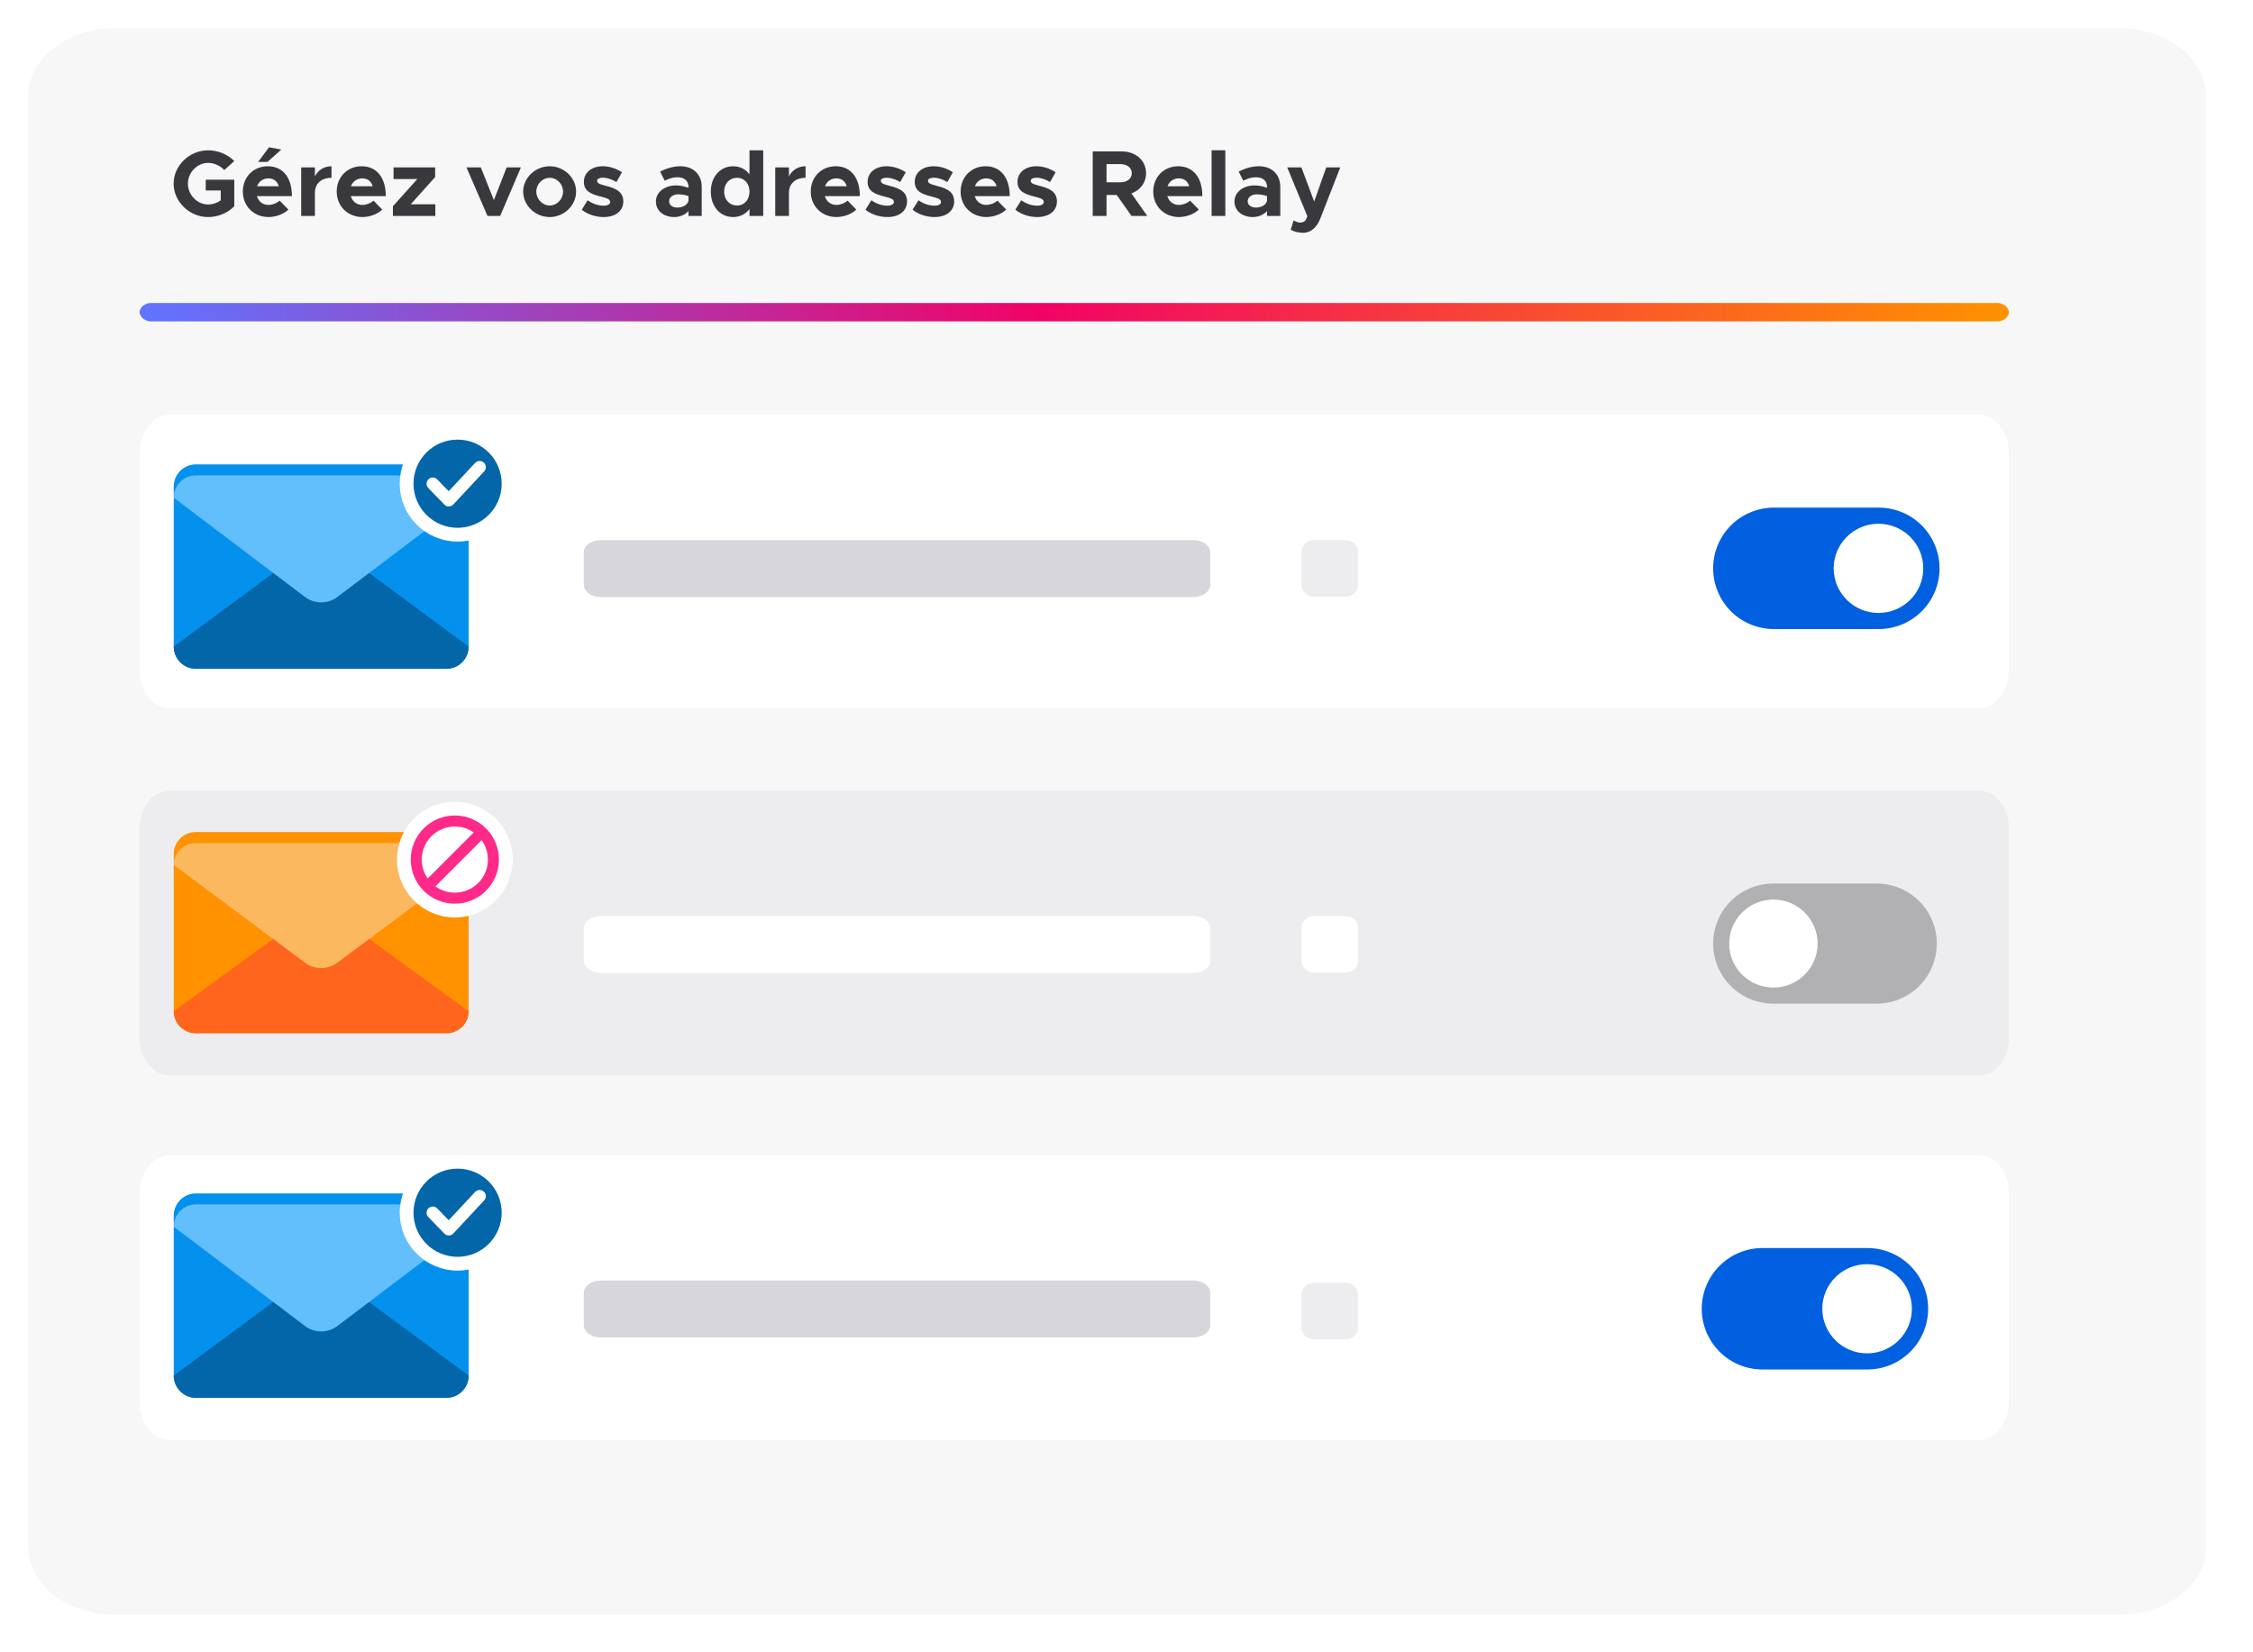 <svg width="240" height="176" viewBox="0 0 240 176" fill="none" xmlns="http://www.w3.org/2000/svg"><g clip-path="url(#a)"><g filter="url(#b)"><path d="M222.72 0H9.28C4.155 0 0 3.243 0 7.243v154.514c0 4 4.155 7.243 9.28 7.243h213.44c5.125 0 9.28-3.243 9.28-7.243V7.243c0-4-4.155-7.243-9.28-7.243Z" fill="#F7F7F8"/></g><path d="M210.826 123.051H18.042c-1.753 0-3.174 1.811-3.174 4.044v22.245c0 2.234 1.42 4.044 3.174 4.044h192.784c1.753 0 3.174-1.81 3.174-4.044v-22.245c0-2.233-1.421-4.044-3.174-4.044Z" fill="#fff"/><path d="M127.12 136.398H63.991c-.995 0-1.803.588-1.803 1.314v3.438c0 .726.808 1.314 1.803 1.314h63.129c.995 0 1.802-.588 1.802-1.314v-3.438c0-.726-.807-1.314-1.802-1.314Z" fill="#D7D7DB"/><path d="M143.366 136.636h-3.43c-.722 0-1.306.584-1.306 1.304v3.411c0 .721.584 1.305 1.306 1.305h3.43c.721 0 1.306-.584 1.306-1.305v-3.411c0-.72-.585-1.304-1.306-1.304Z" fill="#EDEDF0"/><path d="M198.919 133.971h-11.164a5.44 5.44 0 0 0-5.445 5.436 5.44 5.44 0 0 0 5.445 5.436h11.164a5.44 5.44 0 0 0 5.445-5.436 5.44 5.44 0 0 0-5.445-5.436Z" fill="#0060DF" stroke="#0060DF" stroke-width="2.061"/><path d="M198.891 144.157c2.635 0 4.771-2.127 4.771-4.75s-2.136-4.75-4.771-4.75-4.771 2.127-4.771 4.75 2.136 4.75 4.771 4.75Z" fill="#fff"/><g clip-path="url(#c)"><path d="M47.563 148.893H20.865a2.366 2.366 0 0 1-2.356-2.375v-17.023a2.366 2.366 0 0 1 2.356-2.375h26.698a2.366 2.366 0 0 1 2.356 2.375v17.023a2.366 2.366 0 0 1-2.356 2.375Z" fill="#0491ED"/><path d="M18.51 146.516a2.366 2.366 0 0 0 2.355 2.376h26.698a2.366 2.366 0 0 0 2.356-2.376l-15.705-11.6-15.705 11.6Z" fill="#0366A9"/><g filter="url(#d)"><path d="M49.919 129.495a2.366 2.366 0 0 0-2.356-2.375H20.865a2.366 2.366 0 0 0-2.356 2.375l13.977 10.571a2.863 2.863 0 0 0 3.456 0l13.977-10.571Z" fill="#62BFFC"/></g></g><g filter="url(#e)"><circle cx="48.744" cy="128.002" r="5.431" fill="#0366A9" stroke="#fff" stroke-width="1.468"/><path d="m46.102 128.002 1.705 1.761 3.286-3.522" stroke="#FFFFFD" stroke-width="1.321" stroke-linecap="round" stroke-linejoin="round"/></g><path d="M210.826 84.224H18.042c-1.753 0-3.174 1.81-3.174 4.044v22.245c0 2.234 1.42 4.044 3.174 4.044h192.784c1.753 0 3.174-1.81 3.174-4.044V88.268c0-2.234-1.421-4.044-3.174-4.044Z" fill="#EDEDF0"/><path d="M143.366 97.583h-3.43c-.722 0-1.306.584-1.306 1.304v3.412c0 .72.584 1.304 1.306 1.304h3.43c.721 0 1.306-.584 1.306-1.304v-3.412c0-.72-.585-1.304-1.306-1.304ZM127.12 97.57H63.991c-.995 0-1.803.59-1.803 1.315v3.438c0 .726.808 1.314 1.803 1.314h63.129c.995 0 1.802-.588 1.802-1.314v-3.438c0-.726-.807-1.315-1.802-1.315Z" fill="#fff"/><path d="M199.915 95.144h-11.019a5.37 5.37 0 0 0-5.373 5.365 5.37 5.37 0 0 0 5.373 5.364h11.019a5.37 5.37 0 0 0 5.373-5.364 5.37 5.37 0 0 0-5.373-5.365Z" fill="#B1B1B3" stroke="#B1B1B3" stroke-width="2.061"/><path d="M188.91 105.196c2.601 0 4.709-2.099 4.709-4.687 0-2.59-2.108-4.688-4.709-4.688-2.6 0-4.708 2.099-4.708 4.688 0 2.588 2.108 4.687 4.708 4.687Z" fill="#fff"/><g clip-path="url(#f)"><path d="M47.563 110.055H20.865a2.348 2.348 0 0 1-2.356-2.338V90.963a2.347 2.347 0 0 1 2.356-2.337h26.698a2.347 2.347 0 0 1 2.356 2.337v16.754a2.348 2.348 0 0 1-2.356 2.338Z" fill="#FF9201"/><path d="M18.51 107.716a2.346 2.346 0 0 0 2.355 2.337h26.698a2.346 2.346 0 0 0 2.356-2.337L34.214 96.299l-15.705 11.417Z" fill="#FF651D"/><g filter="url(#g)"><path d="M49.919 90.963a2.347 2.347 0 0 0-2.356-2.337H20.865a2.347 2.347 0 0 0-2.356 2.337l13.977 10.404a2.9 2.9 0 0 0 3.456 0L49.92 90.963Z" fill="#FBB85F"/></g></g><g filter="url(#h)" stroke-width="1.174"><circle cx="48.451" cy="90.388" r="5.577" fill="#fff" stroke="#fff"/><circle cx="48.452" cy="90.388" r="4.11" stroke="#FF2989"/><path stroke="#FF2989" d="m45.688 93.104 5.917-5.917"/></g><path d="M210.826 44.183H18.042c-1.753 0-3.174 1.866-3.174 4.168v22.92c0 2.302 1.42 4.168 3.174 4.168h192.784c1.753 0 3.174-1.866 3.174-4.167V48.35c0-2.302-1.421-4.168-3.174-4.168Z" fill="#fff"/><path d="M143.366 57.53h-3.43c-.722 0-1.306.584-1.306 1.304v3.412c0 .72.584 1.304 1.306 1.304h3.43c.721 0 1.306-.584 1.306-1.304v-3.412c0-.72-.585-1.304-1.306-1.304Z" fill="#EDEDF0"/><path d="M127.12 57.53H63.991c-.995 0-1.803.589-1.803 1.315v3.437c0 .726.808 1.315 1.803 1.315h63.129c.995 0 1.802-.589 1.802-1.315v-3.437c0-.726-.807-1.315-1.802-1.315Z" fill="#D7D7DB"/><path d="M200.132 55.103h-11.164a5.44 5.44 0 0 0-5.445 5.436 5.44 5.44 0 0 0 5.445 5.436h11.164a5.44 5.44 0 0 0 5.445-5.436 5.44 5.44 0 0 0-5.445-5.436Z" fill="#0060DF" stroke="#0060DF" stroke-width="2.061"/><path d="M200.104 65.289c2.635 0 4.771-2.127 4.771-4.75s-2.136-4.75-4.771-4.75-4.771 2.127-4.771 4.75 2.136 4.75 4.771 4.75Z" fill="#fff"/><g clip-path="url(#i)"><path d="M47.563 71.238H20.865a2.366 2.366 0 0 1-2.356-2.375V51.84a2.365 2.365 0 0 1 2.356-2.375h26.698a2.365 2.365 0 0 1 2.356 2.375v17.023a2.366 2.366 0 0 1-2.356 2.375Z" fill="#0491ED"/><path d="M18.51 68.862a2.365 2.365 0 0 0 2.355 2.375h26.698a2.365 2.365 0 0 0 2.356-2.375l-15.705-11.6-15.705 11.6Z" fill="#0366A9"/><g filter="url(#j)"><path d="M49.919 51.84a2.365 2.365 0 0 0-2.356-2.375H20.865a2.365 2.365 0 0 0-2.356 2.375l13.977 10.571a2.862 2.862 0 0 0 3.456 0l13.977-10.57Z" fill="#62BFFC"/></g></g><g filter="url(#k)"><circle cx="48.744" cy="50.348" r="5.431" fill="#0366A9" stroke="#fff" stroke-width="1.468"/><path d="m46.102 50.348 1.705 1.761 3.286-3.522" stroke="#FFFFFD" stroke-width="1.321" stroke-linecap="round" stroke-linejoin="round"/></g><path d="M212.644 32.272c.335-.018.665.075.919.259s.411.443.437.723a.986.986 0 0 1-.385.692c-.229.182-.53.285-.846.29H16.225a1.445 1.445 0 0 1-.92-.259 1.018 1.018 0 0 1-.437-.723.984.984 0 0 1 .386-.692c.228-.182.53-.285.845-.29h196.545Z" fill="url(#l)"/><path d="M21.915 20.29h1.6v1.05c-.39.28-.87.44-1.34.44-1.17 0-2.16-1.02-2.16-2.22 0-1.19.99-2.21 2.16-2.21.63 0 1.3.3 1.71.77l1.07-.96c-.69-.72-1.75-1.15-2.78-1.15-1.99 0-3.68 1.62-3.68 3.55 0 1.93 1.69 3.56 3.68 3.56 1.03 0 2.09-.43 2.78-1.15v-2.83h-3.04v1.15Zm8.052-4.36-1.31-.24-1.16 1.56h.99l1.48-1.32Zm-1.37 5.9c-.61 0-1.06-.38-1.23-.94h3.73c0-1.95-.95-3.18-2.57-3.18-1.51 0-2.66 1.13-2.66 2.69 0 1.59 1.2 2.72 2.74 2.72.76 0 1.65-.32 2.11-.8l-.93-.95c-.28.27-.78.46-1.19.46Zm-.01-2.83c.59 0 .97.33 1.11.84h-2.31c.19-.52.65-.84 1.2-.84Zm4.957-.21v-.96h-1.46V23h1.46v-2.47c0-.97.69-1.59 1.77-1.59v-1.23c-.79 0-1.43.41-1.77 1.08Zm5.053 3.04c-.61 0-1.06-.38-1.23-.94h3.73c0-1.95-.95-3.18-2.57-3.18-1.51 0-2.66 1.13-2.66 2.69 0 1.59 1.2 2.72 2.74 2.72.76 0 1.65-.32 2.11-.8l-.93-.95c-.28.27-.78.46-1.19.46Zm-.01-2.83c.59 0 .97.33 1.11.84h-2.31c.19-.52.65-.84 1.2-.84Zm3.267 4h4.52v-1.24h-2.62l2.6-2.9v-1.03h-4.43v1.24h2.53l-2.6 2.9V23Zm10.076 0h1.35l2.21-5.17h-1.52l-1.36 3.49-1.39-3.49h-1.53L51.93 23Zm6.63.12c1.53 0 2.81-1.24 2.81-2.71s-1.28-2.7-2.81-2.7c-1.54 0-2.83 1.23-2.83 2.7 0 1.47 1.29 2.71 2.83 2.71Zm0-1.23c-.78 0-1.43-.68-1.43-1.48 0-.8.65-1.47 1.43-1.47.77 0 1.42.67 1.42 1.47 0 .8-.65 1.48-1.42 1.48Zm5.738 1.23c1.27 0 2.1-.65 2.1-1.67 0-1.13-.99-1.43-1.88-1.66-.7-.19-.91-.27-.91-.55 0-.18.25-.31.61-.31.44 0 .98.17 1.45.46l.59-1.04c-.57-.38-1.3-.64-2.04-.64-1.22 0-2.03.7-2.02 1.68.01 1.02.83 1.31 1.89 1.57.53.14.91.24.91.56 0 .23-.28.39-.67.39-.69 0-1.27-.25-1.73-.58l-.63 1.01c.62.5 1.5.78 2.33.78Zm8.182-5.41c-.72 0-1.43.2-2.16.57l.49.97c.41-.21.86-.37 1.34-.37.85 0 1.19.48 1.19 1.03v.1c-.44-.17-.9-.26-1.32-.26-1.2 0-2.15.7-2.15 1.72 0 .99.85 1.65 1.95 1.65.56 0 1.15-.22 1.52-.64V23h1.41v-3.09c0-1.35-.92-2.2-2.27-2.2Zm-.33 4.4c-.5 0-.87-.26-.87-.68 0-.42.42-.73.95-.73.4 0 .78.07 1.11.19v.48c-.1.48-.63.74-1.19.74Zm7.69-6.1v2.56c-.41-.54-1.01-.86-1.74-.86-1.38 0-2.38 1.12-2.38 2.7 0 1.59 1 2.71 2.38 2.71.73 0 1.33-.32 1.74-.86V23h1.46v-6.99h-1.46Zm-1.32 5.88c-.81 0-1.38-.61-1.38-1.48 0-.86.57-1.47 1.38-1.47.77 0 1.32.61 1.32 1.47 0 .87-.55 1.48-1.32 1.48Zm5.522-3.1v-.96h-1.46V23h1.46v-2.47c0-.97.69-1.59 1.77-1.59v-1.23c-.79 0-1.43.41-1.77 1.08Zm5.053 3.04c-.61 0-1.06-.38-1.23-.94h3.73c0-1.95-.95-3.18-2.57-3.18-1.51 0-2.66 1.13-2.66 2.69 0 1.59 1.2 2.72 2.74 2.72.76 0 1.65-.32 2.11-.8l-.93-.95c-.28.27-.78.46-1.19.46Zm-.01-2.83c.59 0 .97.33 1.11.84h-2.31c.19-.52.65-.84 1.2-.84Zm5.437 4.12c1.27 0 2.1-.65 2.1-1.67 0-1.13-.99-1.43-1.88-1.66-.7-.19-.91-.27-.91-.55 0-.18.25-.31.61-.31.44 0 .98.17 1.45.46l.59-1.04c-.57-.38-1.3-.64-2.04-.64-1.22 0-2.03.7-2.02 1.68.01 1.02.83 1.31 1.89 1.57.53.14.91.24.91.56 0 .23-.28.39-.67.39-.69 0-1.27-.25-1.73-.58l-.63 1.01c.62.5 1.5.78 2.33.78Zm5.02 0c1.27 0 2.1-.65 2.1-1.67 0-1.13-.99-1.43-1.88-1.66-.7-.19-.91-.27-.91-.55 0-.18.25-.31.61-.31.44 0 .98.17 1.45.46l.59-1.04c-.57-.38-1.3-.64-2.04-.64-1.22 0-2.03.7-2.02 1.68.01 1.02.83 1.31 1.89 1.57.53.14.91.24.91.56 0 .23-.28.39-.67.39-.69 0-1.27-.25-1.73-.58l-.63 1.01c.62.5 1.5.78 2.33.78Zm5.519-1.29c-.61 0-1.06-.38-1.23-.94h3.73c0-1.95-.95-3.18-2.57-3.18-1.51 0-2.66 1.13-2.66 2.69 0 1.59 1.2 2.72 2.74 2.72.76 0 1.65-.32 2.11-.8l-.93-.95c-.28.27-.78.46-1.19.46Zm-.01-2.83c.59 0 .97.33 1.11.84h-2.31c.19-.52.65-.84 1.2-.84Zm5.438 4.12c1.27 0 2.1-.65 2.1-1.67 0-1.13-.99-1.43-1.88-1.66-.7-.19-.91-.27-.91-.55 0-.18.25-.31.61-.31.44 0 .98.17 1.45.46l.59-1.04c-.57-.38-1.3-.64-2.04-.64-1.22 0-2.03.7-2.02 1.68.01 1.02.83 1.31 1.89 1.57.53.14.91.24.91.56 0 .23-.28.39-.67.39-.69 0-1.27-.25-1.73-.58l-.63 1.01c.62.5 1.5.78 2.33.78Zm11.723-.12-1.69-2.4c.94-.33 1.56-1.13 1.56-2.15 0-1.36-1.1-2.32-2.59-2.32h-3.09V23h1.47v-2.23h1.09l1.57 2.23h1.68Zm-4.34-5.52h1.46c.73 0 1.23.38 1.23.97s-.5.97-1.23.97h-1.46v-1.94Zm7.707 4.35c-.61 0-1.06-.38-1.23-.94h3.73c0-1.95-.95-3.18-2.57-3.18-1.51 0-2.66 1.13-2.66 2.69 0 1.59 1.2 2.72 2.74 2.72.76 0 1.65-.32 2.11-.8l-.93-.95c-.28.27-.78.46-1.19.46Zm-.01-2.83c.59 0 .97.33 1.11.84h-2.31c.19-.52.65-.84 1.2-.84Zm3.498 4h1.46v-6.99h-1.46V23Zm5.044-5.29c-.72 0-1.43.2-2.16.57l.49.97c.41-.21.86-.37 1.34-.37.85 0 1.19.48 1.19 1.03v.1c-.44-.17-.9-.26-1.32-.26-1.2 0-2.15.7-2.15 1.72 0 .99.85 1.65 1.95 1.65.56 0 1.15-.22 1.52-.64V23h1.41v-3.09c0-1.35-.92-2.2-2.27-2.2Zm-.33 4.4c-.5 0-.87-.26-.87-.68 0-.42.42-.73.95-.73.4 0 .78.07 1.11.19v.48c-.1.48-.63.74-1.19.74Zm5.011 2.69c.81 0 1.47-.53 1.86-1.54l2.12-5.43h-1.49l-1.29 3.63-1.36-3.63h-1.51l2.15 5.22-.18.38c-.11.19-.33.28-.61.28-.17 0-.43-.09-.68-.23l-.31 1c.35.19.87.32 1.3.32Z" fill="#38383D"/></g><defs><filter id="b" x="-1" y="-1" width="240" height="177" filterUnits="userSpaceOnUse" color-interpolation-filters="sRGB"><feFlood flood-opacity="0" result="BackgroundImageFix"/><feColorMatrix in="SourceAlpha" values="0 0 0 0 0 0 0 0 0 0 0 0 0 0 0 0 0 0 127 0" result="hardAlpha"/><feOffset dx="3" dy="3"/><feGaussianBlur stdDeviation="2"/><feComposite in2="hardAlpha" operator="out"/><feColorMatrix values="0 0 0 0 0 0 0 0 0 0 0 0 0 0 0 0 0 0 0.1 0"/><feBlend in2="BackgroundImageFix" result="effect1_dropShadow_1043_3209"/><feBlend in="SourceGraphic" in2="effect1_dropShadow_1043_3209" result="shape"/></filter><filter id="d" x="15.574" y="125.359" width="37.281" height="19.398" filterUnits="userSpaceOnUse" color-interpolation-filters="sRGB"><feFlood flood-opacity="0" result="BackgroundImageFix"/><feColorMatrix in="SourceAlpha" values="0 0 0 0 0 0 0 0 0 0 0 0 0 0 0 0 0 0 127 0" result="hardAlpha"/><feOffset dy="1.174"/><feGaussianBlur stdDeviation="1.468"/><feComposite in2="hardAlpha" operator="out"/><feColorMatrix values="0 0 0 0 0 0 0 0 0 0 0 0 0 0 0 0 0 0 0.1 0"/><feBlend in2="BackgroundImageFix" result="effect1_dropShadow_1043_3209"/><feBlend in="SourceGraphic" in2="effect1_dropShadow_1043_3209" result="shape"/></filter><filter id="e" x="41.406" y="121.837" width="14.677" height="14.677" filterUnits="userSpaceOnUse" color-interpolation-filters="sRGB"><feFlood flood-opacity="0" result="BackgroundImageFix"/><feColorMatrix in="SourceAlpha" values="0 0 0 0 0 0 0 0 0 0 0 0 0 0 0 0 0 0 127 0" result="hardAlpha"/><feOffset dy="1.174"/><feGaussianBlur stdDeviation=".587"/><feComposite in2="hardAlpha" operator="out"/><feColorMatrix values="0 0 0 0 0 0 0 0 0 0 0 0 0 0 0 0 0 0 0.15 0"/><feBlend in2="BackgroundImageFix" result="effect1_dropShadow_1043_3209"/><feBlend in="SourceGraphic" in2="effect1_dropShadow_1043_3209" result="shape"/></filter><filter id="g" x="15.574" y="86.864" width="37.281" height="19.184" filterUnits="userSpaceOnUse" color-interpolation-filters="sRGB"><feFlood flood-opacity="0" result="BackgroundImageFix"/><feColorMatrix in="SourceAlpha" values="0 0 0 0 0 0 0 0 0 0 0 0 0 0 0 0 0 0 127 0" result="hardAlpha"/><feOffset dy="1.174"/><feGaussianBlur stdDeviation="1.468"/><feComposite in2="hardAlpha" operator="out"/><feColorMatrix values="0 0 0 0 0 0 0 0 0 0 0 0 0 0 0 0 0 0 0.1 0"/><feBlend in2="BackgroundImageFix" result="effect1_dropShadow_1043_3209"/><feBlend in="SourceGraphic" in2="effect1_dropShadow_1043_3209" result="shape"/></filter><filter id="h" x="41.112" y="84.224" width="14.677" height="14.677" filterUnits="userSpaceOnUse" color-interpolation-filters="sRGB"><feFlood flood-opacity="0" result="BackgroundImageFix"/><feColorMatrix in="SourceAlpha" values="0 0 0 0 0 0 0 0 0 0 0 0 0 0 0 0 0 0 127 0" result="hardAlpha"/><feOffset dy="1.174"/><feGaussianBlur stdDeviation=".587"/><feComposite in2="hardAlpha" operator="out"/><feColorMatrix values="0 0 0 0 0 0 0 0 0 0 0 0 0 0 0 0 0 0 0.15 0"/><feBlend in2="BackgroundImageFix" result="effect1_dropShadow_1043_3209"/><feBlend in="SourceGraphic" in2="effect1_dropShadow_1043_3209" result="shape"/></filter><filter id="j" x="15.574" y="47.704" width="37.281" height="19.398" filterUnits="userSpaceOnUse" color-interpolation-filters="sRGB"><feFlood flood-opacity="0" result="BackgroundImageFix"/><feColorMatrix in="SourceAlpha" values="0 0 0 0 0 0 0 0 0 0 0 0 0 0 0 0 0 0 127 0" result="hardAlpha"/><feOffset dy="1.174"/><feGaussianBlur stdDeviation="1.468"/><feComposite in2="hardAlpha" operator="out"/><feColorMatrix values="0 0 0 0 0 0 0 0 0 0 0 0 0 0 0 0 0 0 0.1 0"/><feBlend in2="BackgroundImageFix" result="effect1_dropShadow_1043_3209"/><feBlend in="SourceGraphic" in2="effect1_dropShadow_1043_3209" result="shape"/></filter><filter id="k" x="41.406" y="44.183" width="14.677" height="14.677" filterUnits="userSpaceOnUse" color-interpolation-filters="sRGB"><feFlood flood-opacity="0" result="BackgroundImageFix"/><feColorMatrix in="SourceAlpha" values="0 0 0 0 0 0 0 0 0 0 0 0 0 0 0 0 0 0 127 0" result="hardAlpha"/><feOffset dy="1.174"/><feGaussianBlur stdDeviation=".587"/><feComposite in2="hardAlpha" operator="out"/><feColorMatrix values="0 0 0 0 0 0 0 0 0 0 0 0 0 0 0 0 0 0 0.15 0"/><feBlend in2="BackgroundImageFix" result="effect1_dropShadow_1043_3209"/><feBlend in="SourceGraphic" in2="effect1_dropShadow_1043_3209" result="shape"/></filter><clipPath id="a"><rect width="240" height="176" rx="7" fill="#fff"/></clipPath><clipPath id="c"><path fill="#fff" transform="translate(18.509 127.121)" d="M0 0h31.41v21.773H0z"/></clipPath><clipPath id="f"><path fill="#fff" transform="translate(18.509 88.627)" d="M0 0h31.41v21.429H0z"/></clipPath><clipPath id="i"><path fill="#fff" transform="translate(18.509 49.468)" d="M0 0h31.41v21.773H0z"/></clipPath><linearGradient id="l" x1="213.106" y1="33.254" x2="15.966" y2="33.254" gradientUnits="userSpaceOnUse"><stop stop-color="#FF9100"/><stop offset=".52" stop-color="#F10366"/><stop offset="1" stop-color="#6173FF"/></linearGradient></defs></svg>
